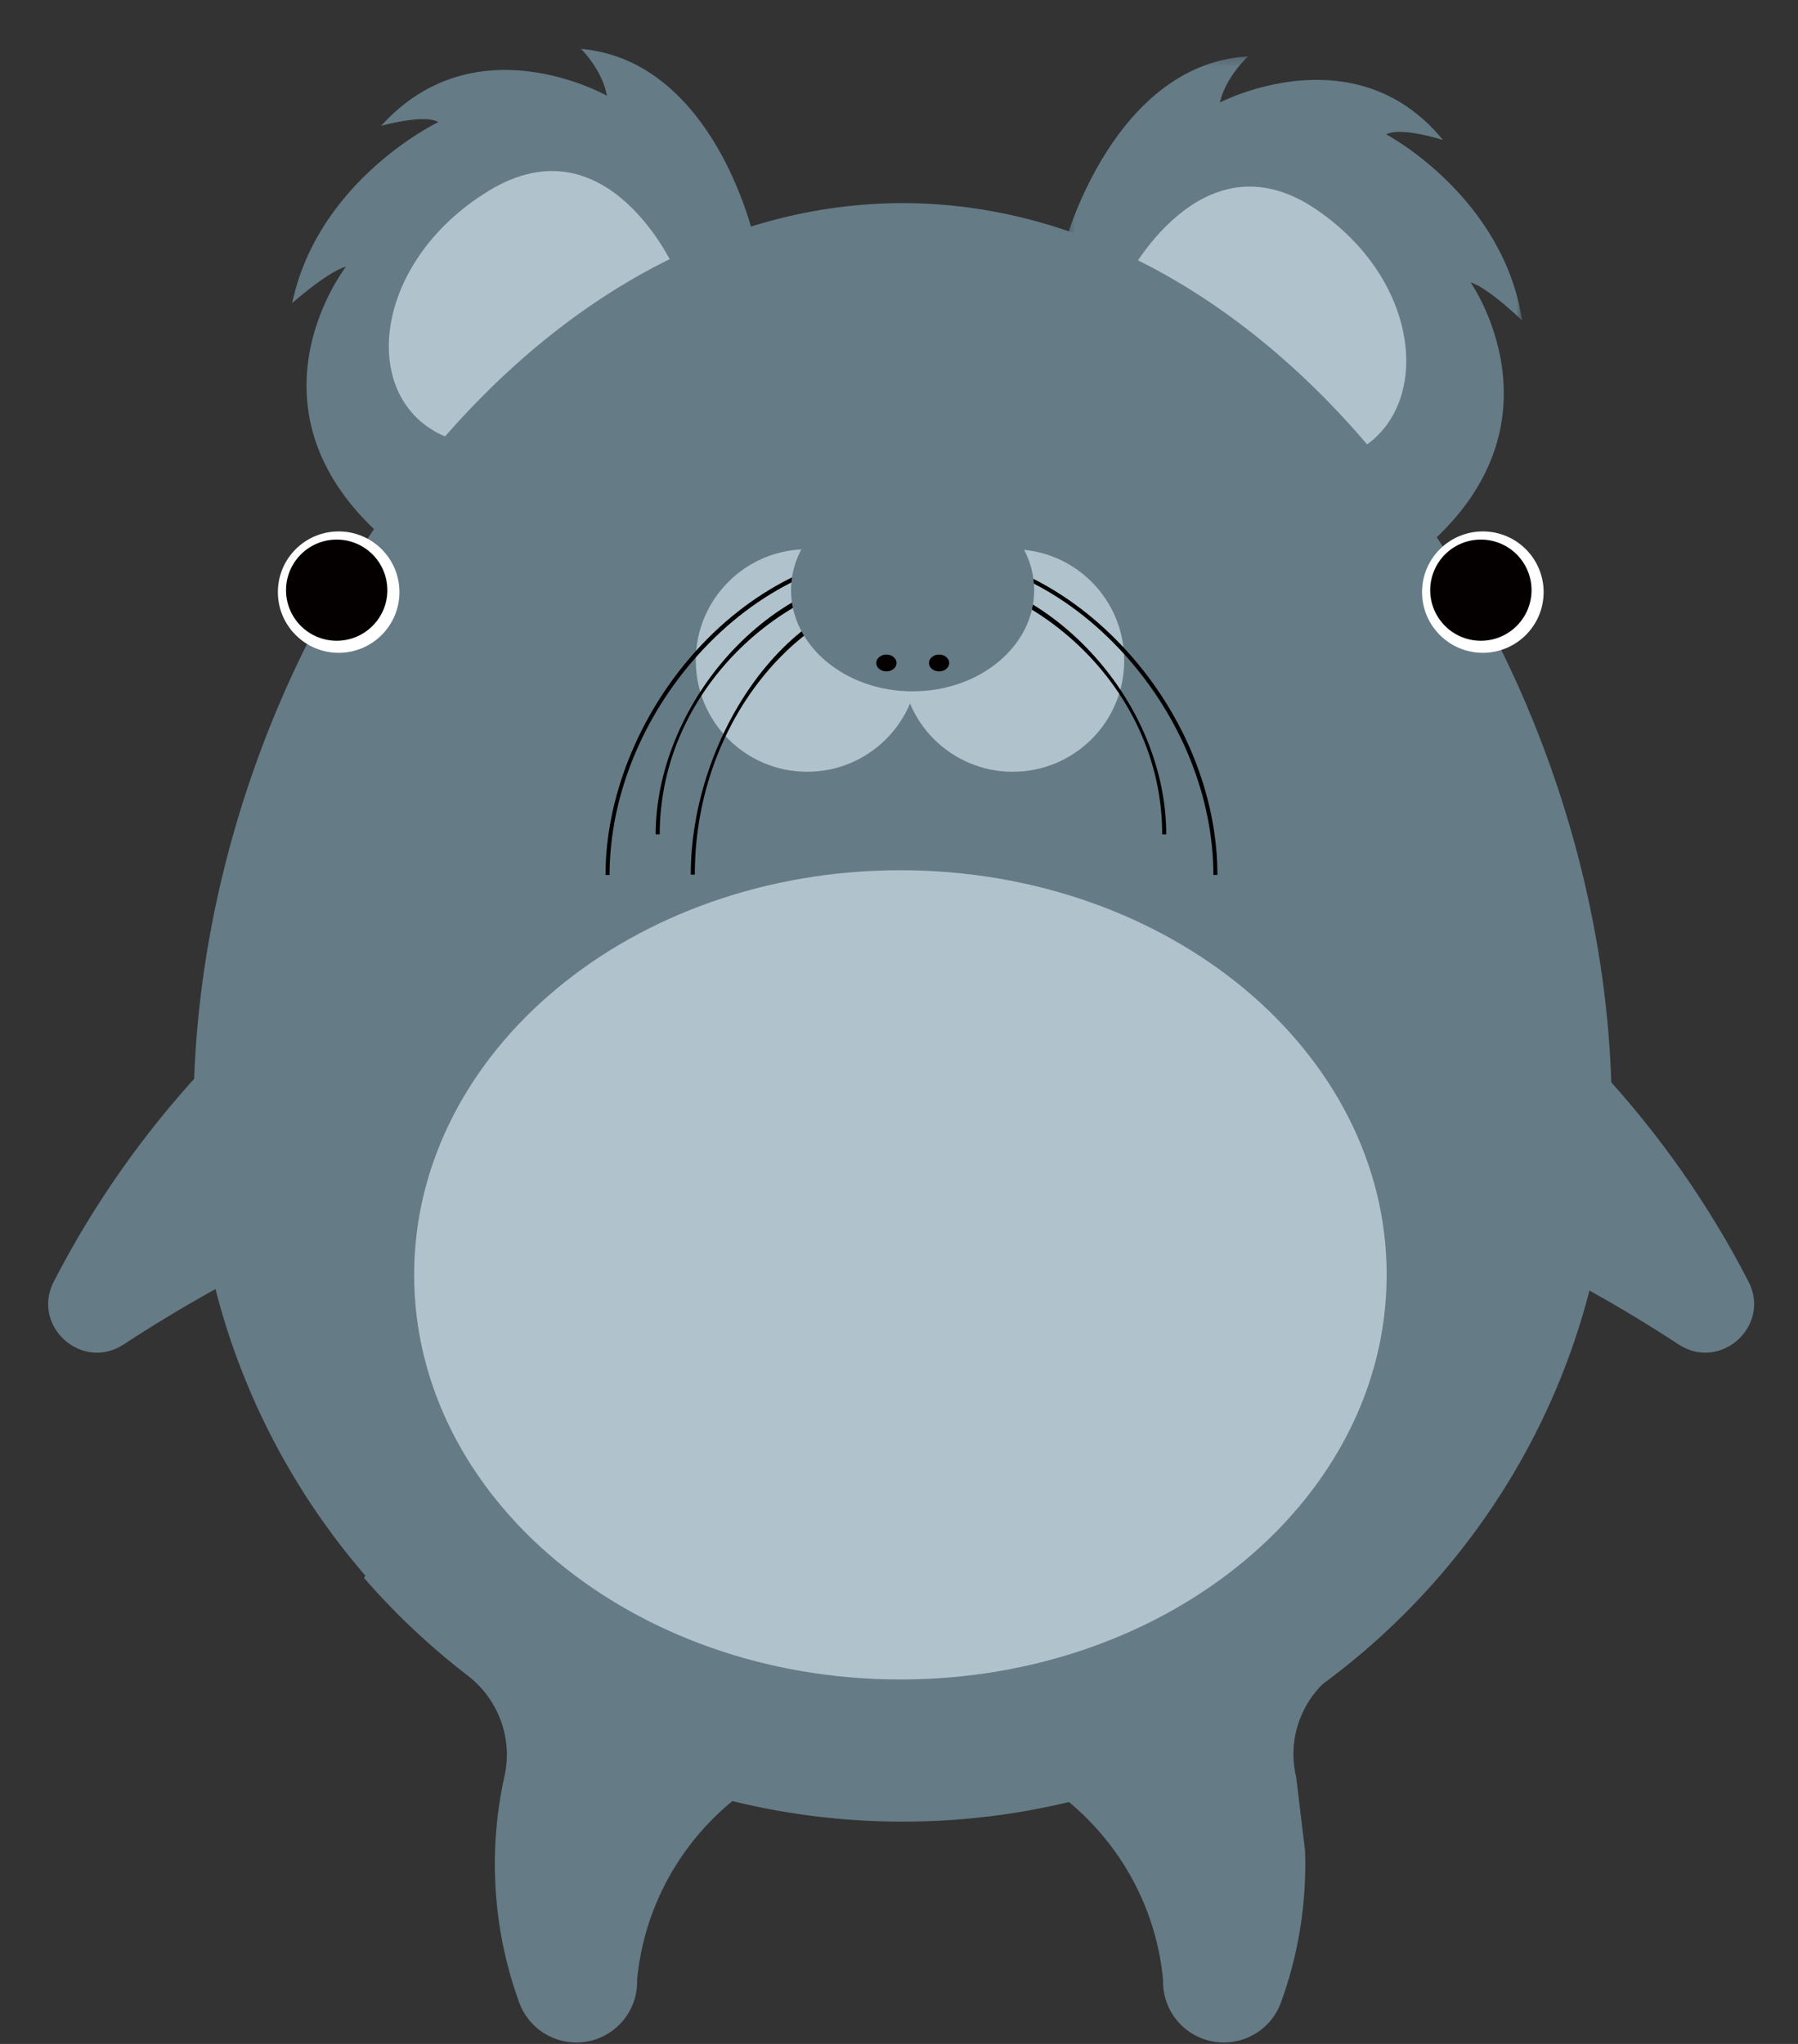 <svg xmlns="http://www.w3.org/2000/svg" xmlns:xlink="http://www.w3.org/1999/xlink" width="220" height="250" viewBox="0 0 220 250">
    <rect x="0" y="0" width="220" height="250" fill="#333333" stroke="none"/>
    <defs>
        <path id="a" d="M.337.21h55.855v59.953H.337z"/>
    </defs>
    <g fill="none" fill-rule="evenodd">
        <path fill="#657B86" d="M110.155 153.681c-28.371 0-53.079 15.94-65.615 39.318a87.086 87.086 0 0 0 12.69 11.95c3.699 2.843 5.49 7.564 4.537 12.118a49.583 49.583 0 0 0-1.217 10.937c0 .664.018 1.324.043 1.981l.013.31c.028.633.07 1.265.122 1.893l.03.33c.057.643.127 1.285.21 1.926l.02.143c.09.665.19 1.329.306 1.99l.01.056c.117.671.252 1.341.398 2.007l.034.153c.149.669.312 1.335.49 1.998l.018.07c.37 1.377.8 2.738 1.29 4.078 1.405 3.853 5.673 5.839 9.533 4.435a7.42 7.42 0 0 0 4.886-7.193c1.538-16.391 15.356-29.222 32.179-29.222 16.826 0 30.644 12.833 32.18 29.227-.014.495.022.99.108 1.478a7.42 7.42 0 0 0 4.779 5.71c.84.305 1.7.45 2.544.45 3.037 0 5.89-1.871 6.988-4.885a49.188 49.188 0 0 0 1.286-4.064l.026-.096c.175-.654.336-1.313.484-1.975a50.36 50.36 0 0 0 .433-2.163l.015-.088a47.025 47.025 0 0 0 .323-2.12 50.863 50.863 0 0 0 .36-4.126c.006-.113.01-.227.014-.34.025-.647.041-1.296.042-1.946v-.017c0-.546-.012-1.089-.03-1.63l-1.09-9.029c-.016-.07-.028-.143-.045-.214-1.017-4.552.734-9.303 4.439-12.145a87.082 87.082 0 0 0 12.765-12.02c-12.543-23.36-37.241-39.285-65.598-39.285M92.274 29.18S87.468 7.442 71.092 5.98c0 0 2.6 2.537 3.166 5.73 0 0-16.07-9.13-27.614 3.682 0 0 5.289-1.487 6.993-.46 0 0-14.7 7.026-17.885 22.145 0 0 4.318-3.84 6.58-4.455 0 0-13.007 16.662 3.69 32.344l46.252-35.787z"/>
        <path fill="#B0C2CC" d="M82.57 32.935s-8.188-18.495-22.778-9.59c-14.59 8.905-16.047 26.144-4.715 30.285C66.408 57.77 82.57 32.935 82.57 32.935"/>
        <g transform="translate(130.062 6.686)">
            <mask id="b" fill="#fff">
                <use xlink:href="#a"/>
            </mask>
            <path fill="#657B86" d="M.337 22.789S6.272 1.149 22.654.209c0 0-2.722 2.46-3.457 5.645 0 0 16.484-8.637 27.298 4.582 0 0-5.186-1.662-6.937-.687 0 0 14.262 7.518 16.634 22.781 0 0-4.097-3.99-6.316-4.68 0 0 12.068 17.127-5.387 32.313L.337 22.79z" mask="url(#b)"/>
        </g>
        <path fill="#B0C2CC" d="M137.704 34.391s9.131-18.281 23.185-8.881c14.054 9.4 14.592 26.732 3.091 30.519-11.5 3.787-26.276-21.638-26.276-21.638"/>
        <path fill="#657B86" d="M205.393 164.445c5.11 3.35 11.343-2.262 8.548-7.69-19.327-37.525-58.497-63.197-103.679-63.197S25.91 119.231 6.582 156.755c-2.795 5.427 3.438 11.04 8.548 7.69 27.32-17.908 60.006-28.325 95.132-28.325 35.125 0 67.812 10.417 95.131 28.325"/>
        <path fill="#657B86" d="M64.372 209.594c13.352 8.37 29.146 13.215 46.077 13.215 16.945 0 32.752-4.854 46.112-13.237a87.172 87.172 0 0 0 19.508-16.706c13.176-15.189 21.148-34.998 21.148-56.666 0-54.666-38.848-111.353-86.769-111.353-47.92 0-86.767 56.687-86.767 111.353 0 21.683 7.983 41.505 21.175 56.698a87.167 87.167 0 0 0 19.515 16.696"/>
        <path fill="#B0C2CC" d="M169.67 155.933c0 27.332-26.637 49.49-59.498 49.49-32.86 0-59.497-22.158-59.497-49.491s26.638-49.49 59.497-49.49c32.86 0 59.499 22.157 59.499 49.49M112.404 80.788c0 7.517-6.105 13.61-13.635 13.61-7.53 0-13.635-6.093-13.635-13.61 0-7.517 6.105-13.61 13.635-13.61 7.53 0 13.635 6.093 13.635 13.61"/>
        <path fill="#B0C2CC" d="M137.558 80.788c0 7.517-6.105 13.61-13.635 13.61-7.531 0-13.635-6.093-13.635-13.61 0-7.517 6.104-13.61 13.635-13.61 7.53 0 13.635 6.093 13.635 13.61"/>
        <path fill="#000" d="M85.017 106.977h-.496c0-16.47 11.65-34.891 27.242-34.891v.495c-12.626 0-26.746 14.71-26.746 34.396"/>
        <path fill="#000" d="M142.7 102.048h-.496c0-18.27-16.23-31.921-30.741-31.921s-30.74 13.65-30.74 31.92h-.497c0-15.301 13.359-32.415 31.237-32.415 8.144 0 15.99 3.638 22.095 10.242 5.81 6.287 9.14 14.369 9.141 22.174"/>
        <path fill="#000" d="M148.96 107.018h-.496c0-9.47-3.947-19.282-10.828-26.92-7.22-8.012-16.493-12.425-26.11-12.425-9.619 0-18.892 4.413-26.111 12.425-6.881 7.638-10.828 17.45-10.828 26.92h-.496c0-18.806 16.009-39.84 37.434-39.84 9.76 0 19.164 4.471 26.479 12.59 6.963 7.726 10.956 17.659 10.956 27.25"/>
        <path fill="#657B86" d="M126.54 72.189c0 6.833-6.66 12.372-14.875 12.372s-14.874-5.54-14.874-12.372c0-6.833 6.66-12.373 14.874-12.373 8.215 0 14.875 5.54 14.875 12.373"/>
        <path fill="#040000" fill-rule="nonzero" d="M109.7 81.092c0 .57-.556 1.03-1.24 1.03-.685 0-1.24-.46-1.24-1.03 0-.57.555-1.03 1.24-1.03.684 0 1.239.46 1.239 1.03m6.446 0c0 .57-.555 1.03-1.24 1.03-.684 0-1.239-.46-1.239-1.03 0-.57.555-1.03 1.24-1.03.684 0 1.239.46 1.239 1.03"/>
        <path fill="#FFF" d="M48.875 72.423c0 4.1-3.33 7.424-7.438 7.424-4.107 0-7.437-3.324-7.437-7.424 0-4.1 3.33-7.423 7.437-7.423 4.108 0 7.438 3.323 7.438 7.423M188.875 72.423c0 4.1-3.33 7.424-7.438 7.424-4.107 0-7.437-3.324-7.437-7.424 0-4.1 3.33-7.423 7.437-7.423 4.108 0 7.438 3.323 7.438 7.423"/>
        <path fill="#040000" d="M47.395 72.187c0 3.415-2.775 6.185-6.197 6.185-3.424 0-6.198-2.77-6.198-6.185A6.191 6.191 0 0 1 41.198 66a6.191 6.191 0 0 1 6.197 6.187M187.395 72.187c0 3.415-2.775 6.185-6.197 6.185-3.424 0-6.198-2.77-6.198-6.185A6.191 6.191 0 0 1 181.198 66a6.191 6.191 0 0 1 6.197 6.187"/>
    </g>
</svg>
